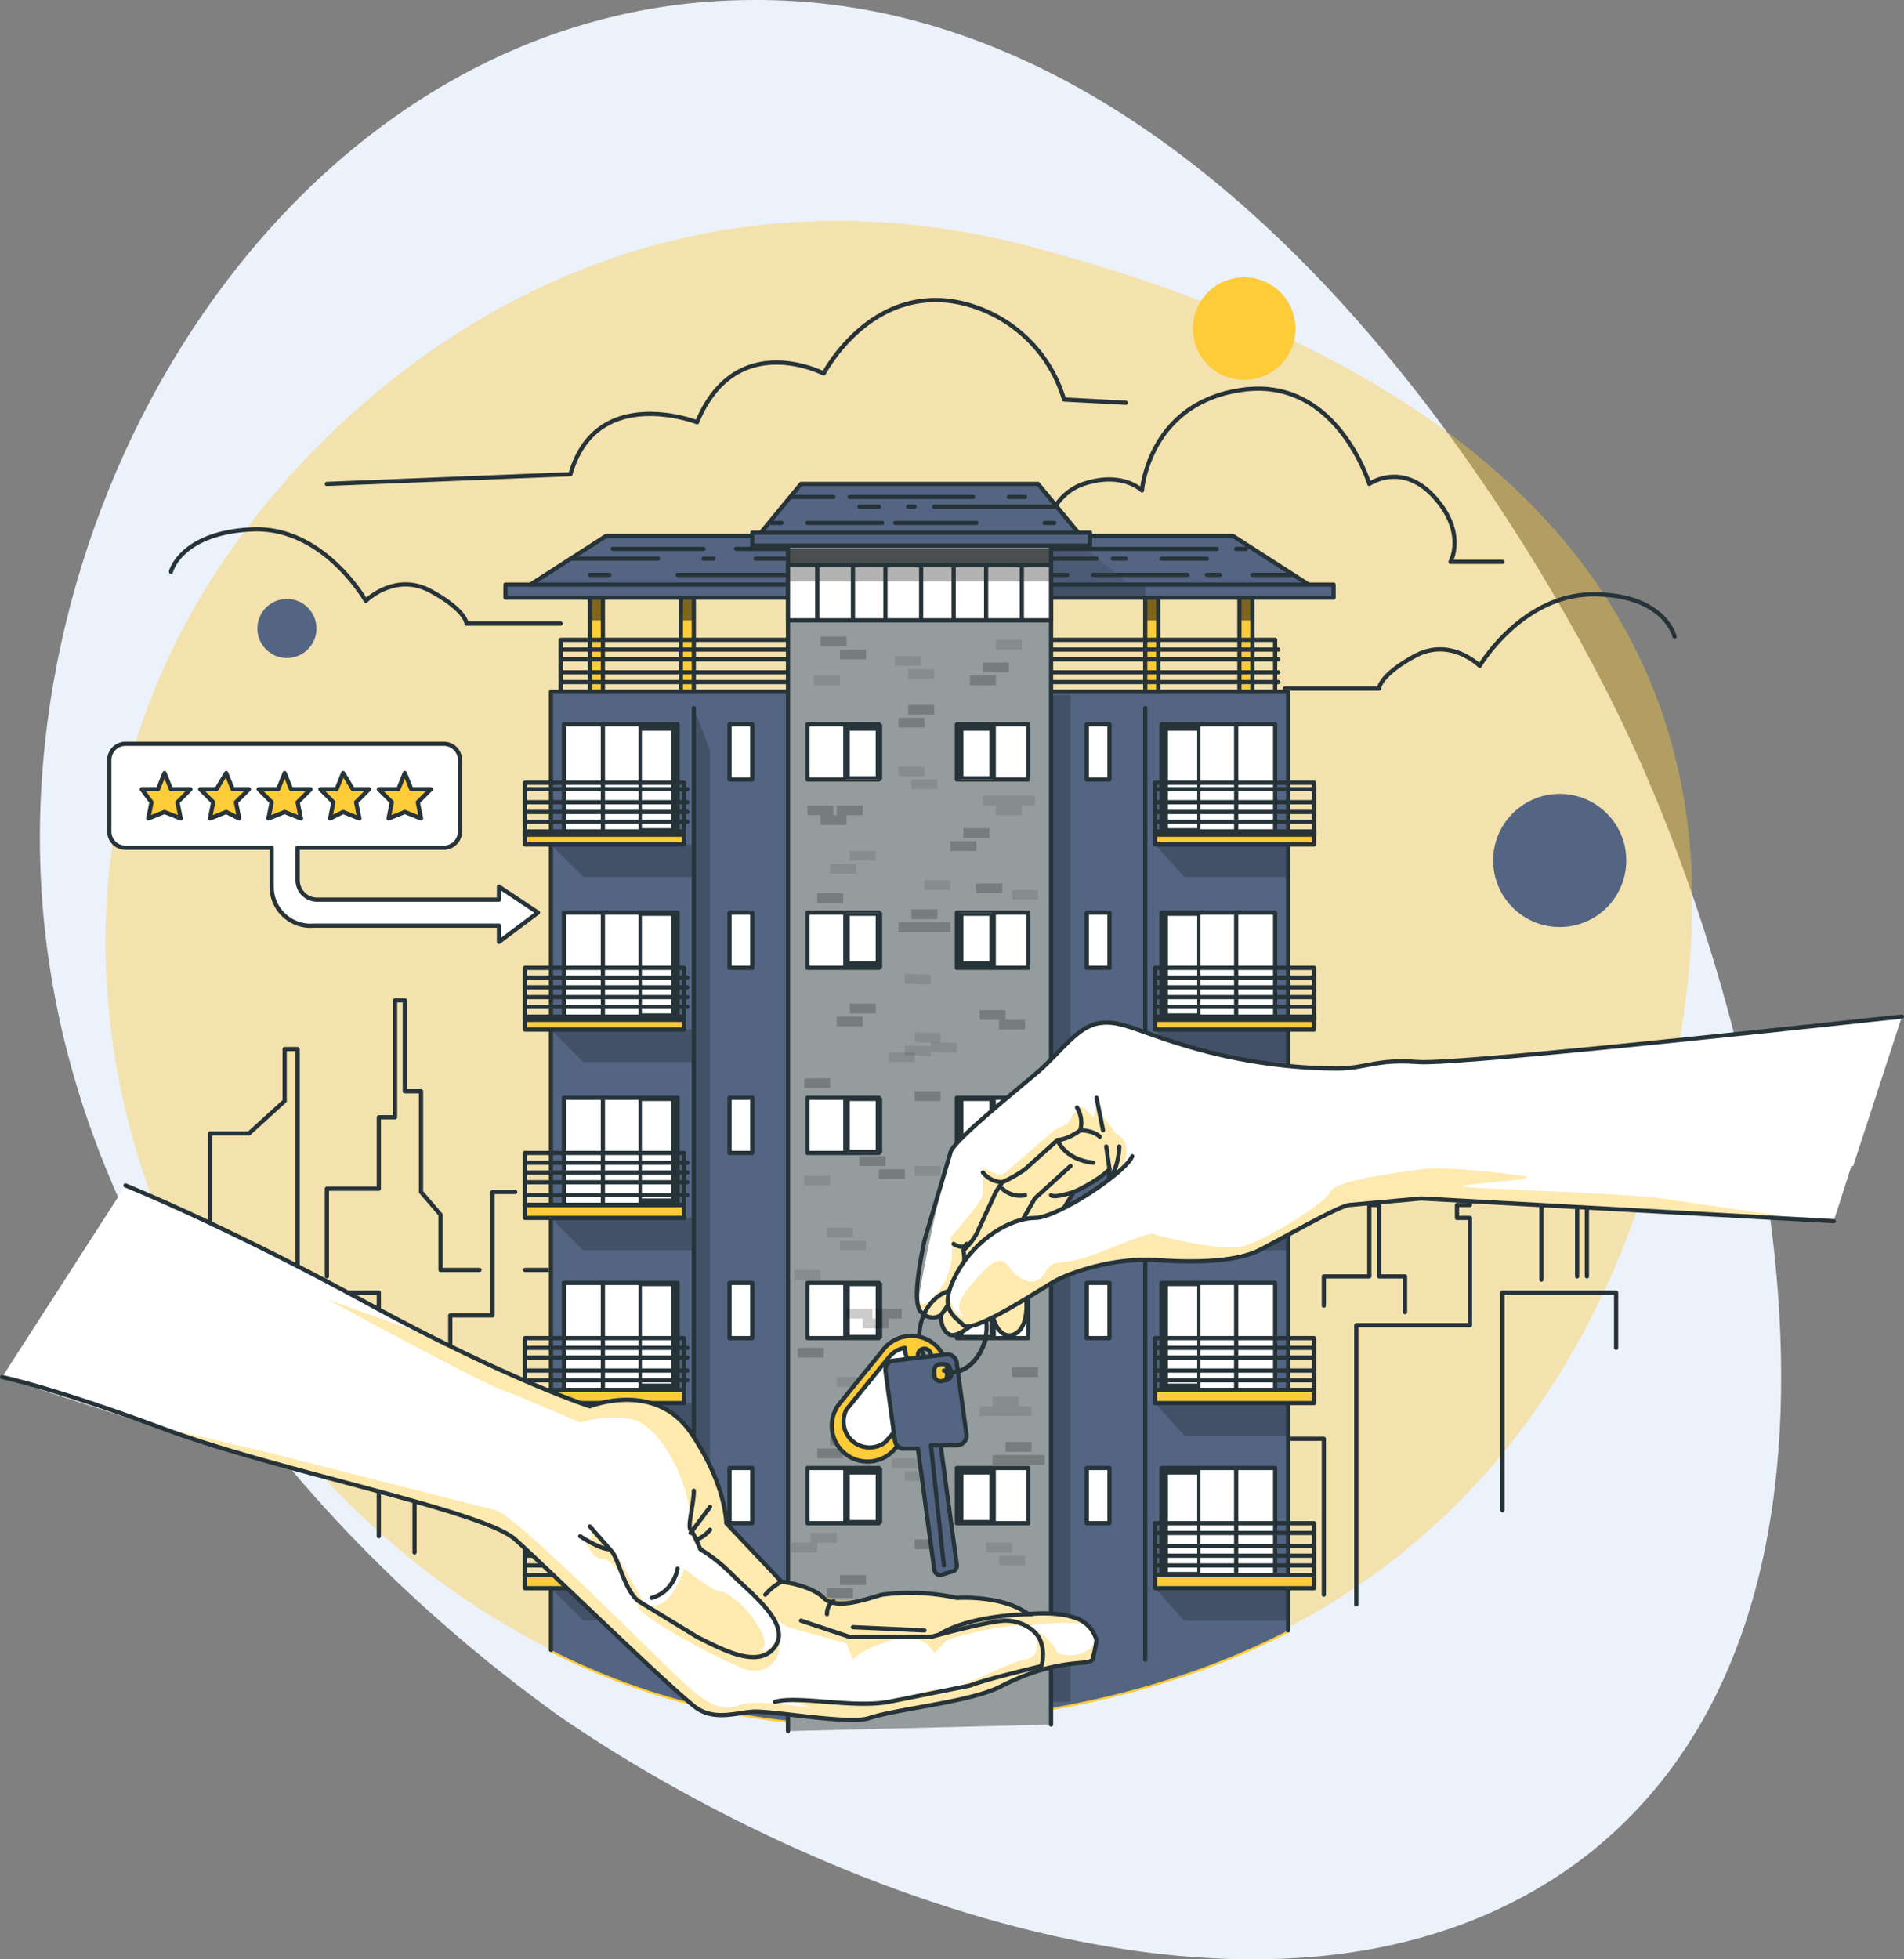 <svg xmlns="http://www.w3.org/2000/svg" id="Layer_6" data-name="Layer 6" viewBox="4.35 33.99 586.3 603.3"><rect x="4.35" y="33.99" width="586.3" height="603.3" fill="#808080" stroke="none"/><defs><clipPath id="clip-path"><path d="M390 208v40h-4v-34h-25v34h-4v-34H218v34h-4v-34h-24v34h-4v-40h204z" class="cls-1"/></clipPath><clipPath id="clip-path-2"><path d="M384 199H191l-28 18h249l-28-18z" class="cls-1"/></clipPath><clipPath id="clip-path-3"><path d="M160 214h255v4H160z" class="cls-1"/></clipPath><clipPath id="clip-path-4"><path d="M247 567V199h81v366" class="cls-1"/></clipPath><clipPath id="clip-path-5"><path d="M247 208h81v17h-81z" class="cls-1"/></clipPath><clipPath id="clip-path-6"><path d="M338 200H237l14-17h73l14 17z" class="cls-1"/></clipPath><clipPath id="clip-path-7"><path d="M236 198h104v4H236z" class="cls-1"/></clipPath><style>.cls-1,.cls-5{fill:none}.cls-19,.cls-24,.cls-4{fill:#fecb39}.cls-16,.cls-19,.cls-5{stroke:#263339;stroke-linecap:round;stroke-linejoin:round;stroke-width:1.3px}.cls-10,.cls-12,.cls-7{fill:#010101}.cls-10,.cls-12,.cls-24,.cls-7{isolation:isolate}.cls-7{opacity:.5}.cls-9{fill:#536582}.cls-10{opacity:.1}.cls-12{opacity:.2}.cls-16,.cls-17{fill:#fff}.cls-18{fill:#263339}.cls-24{opacity:.4}</style></defs><path fill="#ecf2fb" d="M235 34C103 35 10 174 17 306c8 147 137 240 159 256 78 54 225 113 316 44 100-77 56-255 14-345-11-24-110-229-271-227Z"/><path id="freepik--background-simple--inject-71" d="M62 225c37-68 131-149 260-115s216 104 202 227-89 225-251 228S-20 376 62 225Z" class="cls-4" opacity=".4"/><path id="freepik--Clouds--inject-71" d="M57 210s3-12 25-13 35 22 35 22 9-9 20-3 11 10 11 10h29m343 4s-3-13-25-13-35 22-35 22-9-9-20-3-11 10-11 10h-29m67-39h-16s5-9-5-20-20-4-20-4-10-33-39-29-31 31-31 31-6-6-18-2-15 21-12 28c0 0-14 3-15 15 0 0-1-10-14-11s-16 16-16 16h-15m-161-48 75-3c8-28 39-16 39-16 12-29 39-15 39-15s14-27 41-22a43 43 0 0 1 33 30l19 1" class="cls-5"/><g id="freepik--Buildings--inject-71"><path d="M69 462v-79h12l11-10v-16h4v70" class="cls-5"/><path d="M84 473v-41h37v75m-16-80v-27h16v-22h5v-36h3v28h5v31l6 7v17h12" class="cls-5"/><path d="M132 512v-49h11v-24h13v-38h7m274 37v-11h-8v-22h-3v22h-14v9" class="cls-5"/><path d="M479 428v-27l-16-17h-6v21h-4v4h4v33h-35v86" class="cls-5"/><path d="M467 499v-67h35v17m-12-22v-49h3v49m-81 98v-48h-34v-62l-28-28v-29h-6v122" class="cls-5"/><path d="M354 538v-52h-37v-36h-4v-51h-5v-48h-6v-59h-5v56l-6 7v28h-13v67h-25v43h-16v45m-71-113h20v47h15v38" class="cls-5"/><path d="M189 441h12v-44h59v45m58-10h21m55 41v-82h-4v83" class="cls-5"/><path d="M390 208v40h-4v-34h-25v34h-4v-34H218v34h-4v-34h-24v34h-4v-40h204z" class="cls-4"/><g clip-path="url(#clip-path)"><path d="M390 208v17h-4v-11h-25v11h-4v-11H218v11h-4v-11h-24v11h-4v-17h204z" class="cls-7"/></g><path d="M390 208v40h-4v-34h-25v34h-4v-34H218v34h-4v-34h-24v34h-4v-40h204z" class="cls-5"/><path d="M384 199H191l-28 18h249l-28-18z" class="cls-4"/><g clip-path="url(#clip-path-2)"><path d="M384 199H191l-28 18h249l-28-18z" class="cls-9"/><path d="M334 199h-86v18h108l-22-18z" class="cls-10"/></g><path d="M384 199H191l-28 18h249l-28-18zm-153 4h148m-37 3H237m-24 5h120m14-5h4m11 0h14m9-3h3m-47 8h29m6 0h4m10 0h12m-222-5h27m14 0h3m-3-3h-28m-7 8h6" class="cls-5"/><path fill="#fecb39" stroke="#fecb39" stroke-miterlimit="10" stroke-width="1.3" d="M401 247v289c-35 18-77 28-128 29a211 211 0 0 1-99-23V247Z"/><path d="M401 247v289c-35 18-77 28-128 29a211 211 0 0 1-99-23V247Z" class="cls-9"/><path d="M324 248h10v310h-10zM223 542l-5 13V252l5 13v277zm137-19 9 10h32v-10h-41m0-57 9 10h32v-10h-41m0-57 9 10h32v-10h-41m0-58 9 10h32v-10h-41m0-57 9 10h32v-10h-41M174 523l10 10h34v-10h-44m0-57 10 10h34v-10h-44m0-57 10 10h34v-10h-44m0-58 10 10h34v-10h-44m0-57 10 10h34v-10h-44" class="cls-12"/><path d="M177 234h221m-221 3h221m-221 4h221m-221 3h221m-221-13h220v16H177z" class="cls-5"/><path d="M160 214h255v4H160z" class="cls-4"/><g clip-path="url(#clip-path-3)"><path d="M160 214h255v4H160z" class="cls-9"/><path d="M248 214h109v4H248z" class="cls-12"/></g><path d="M160 214h255v4H160zm14 328V247h227v289" class="cls-5"/><path fill="#959c9e" d="M247 567V199h81v366"/><g clip-path="url(#clip-path-4)"><path d="M247 203h81v10h-81z" class="cls-7"/></g><path d="M247 567V199h81v366" class="cls-5"/><path d="M253 257h22v17h-22z" class="cls-16"/><path d="M265 258h10v16h-10z" class="cls-17"/><path d="M274 259v14h-8v-14h8m2-2h-12v17h12Z" class="cls-18"/><path d="M178 257h35v33h-35z" class="cls-16"/><path d="M190 257v33" class="cls-5"/><path d="M211 259v30h-9v-30h9m2-2h-12v33h12Z" class="cls-18"/><path d="M166 290h49v4h-49z" class="cls-19"/><path d="M166 277h50m-50 4h50m-50 3h50m-50 3h50m-50-12h49v16h-49z" class="cls-5"/><path d="M229 257h7v17h-7zm70 0h22v17h-22z" class="cls-16"/><path d="M300 258h10v16h-10z" class="cls-17"/><path d="M309 259v14h-8v-14h8m2-2h-12v17h12Z" class="cls-18"/><path d="M362 257h35v33h-35z" class="cls-16"/><path d="M385 257v33" class="cls-5"/><path d="M373 259v30h-9v-30h9m1-2h-12v33h12Z" class="cls-18"/><path d="M360 290h49v4h-49z" class="cls-19"/><path d="M409 277h-49m49 4h-49m49 3h-49m49 3h-49m0-12h49v16h-49z" class="cls-5"/><path d="M339 257h7v17h-7zm-86 58h22v17h-22z" class="cls-16"/><path d="M265 315h10v16h-10z" class="cls-17"/><path d="M274 316v14h-8v-14h8m2-1h-12v17h12Z" class="cls-18"/><path d="M178 315h35v33h-35z" class="cls-16"/><path d="M190 315v32" class="cls-5"/><path d="M211 316v30h-9v-30h9m2-1h-12v32h12Z" class="cls-18"/><path d="M166 347h49v4h-49z" class="cls-19"/><path d="M166 335h50m-50 3h50m-50 3h50m-50 3h50m-50-12h49v16h-49z" class="cls-5"/><path d="M229 315h7v17h-7zm70 0h22v17h-22z" class="cls-16"/><path d="M300 315h10v16h-10z" class="cls-17"/><path d="M309 316v14h-8v-14h8m2-1h-12v17h12Z" class="cls-18"/><path d="M362 315h35v33h-35z" class="cls-16"/><path d="M385 315v32" class="cls-5"/><path d="M373 316v30h-9v-30h9m1-1h-12v32h12Z" class="cls-18"/><path d="M360 347h49v4h-49z" class="cls-19"/><path d="M409 335h-49m49 3h-49m49 3h-49m49 3h-49m0-12h49v16h-49z" class="cls-5"/><path d="M339 315h7v17h-7zm-86 57h22v17h-22z" class="cls-16"/><path d="M265 373h10v16h-10z" class="cls-17"/><path d="M274 373v15h-8v-15h8m2-1h-12v17h12Z" class="cls-18"/><path d="M178 372h35v33h-35z" class="cls-16"/><path d="M190 372v33" class="cls-5"/><path d="M211 373v30h-9v-30h9m2-1h-12v33h12Z" class="cls-18"/><path d="M166 405h49v4h-49z" class="cls-19"/><path d="M166 392h50m-50 3h50m-50 3h50m-50 4h50m-50-13h49v16h-49z" class="cls-5"/><path d="M229 372h7v17h-7zm70 0h22v17h-22z" class="cls-16"/><path d="M300 373h10v16h-10z" class="cls-17"/><path d="M309 373v15h-8v-15h8m2-1h-12v17h12Z" class="cls-18"/><path d="M362 372h35v33h-35z" class="cls-16"/><path d="M385 372v33" class="cls-5"/><path d="M373 373v30h-9v-30h9m1-1h-12v33h12Z" class="cls-18"/><path d="M360 405h49v4h-49z" class="cls-19"/><path d="M409 392h-49m49 3h-49m49 3h-49m49 4h-49m0-13h49v16h-49z" class="cls-5"/><path d="M339 372h7v17h-7zm-86 57h22v17h-22z" class="cls-16"/><path d="M265 430h10v16h-10z" class="cls-17"/><path d="M274 430v15h-8v-15h8m2-1h-12v17h12Z" class="cls-18"/><path d="M178 429h35v33h-35z" class="cls-16"/><path d="M190 429v33" class="cls-5"/><path d="M211 430v30h-9v-30h9m2-1h-12v33h12Z" class="cls-18"/><path d="M166 462h49v4h-49z" class="cls-19"/><path d="M166 449h50m-50 3h50m-50 4h50m-50 3h50m-50-13h49v16h-49z" class="cls-5"/><path d="M229 429h7v17h-7zm70 0h22v17h-22z" class="cls-16"/><path d="M300 430h10v16h-10z" class="cls-17"/><path d="M309 430v15h-8v-15h8m2-1h-12v17h12Z" class="cls-18"/><path d="M362 429h35v33h-35z" class="cls-16"/><path d="M385 429v33" class="cls-5"/><path d="M373 430v30h-9v-30h9m1-1h-12v33h12Z" class="cls-18"/><path d="M360 462h49v4h-49z" class="cls-19"/><path d="M409 449h-49m49 3h-49m49 4h-49m49 3h-49m0-13h49v16h-49z" class="cls-5"/><path d="M339 429h7v17h-7zm-86 57h22v17h-22z" class="cls-16"/><path d="M265 487h10v16h-10z" class="cls-17"/><path d="M274 488v14h-8v-14h8m2-2h-12v17h12Z" class="cls-18"/><path d="M178 486h35v33h-35z" class="cls-16"/><path d="M190 486v33" class="cls-5"/><path d="M211 488v30h-9v-30h9m2-2h-12v33h12Z" class="cls-18"/><path d="M166 519h49v4h-49z" class="cls-19"/><path d="M166 506h50m-50 4h50m-50 3h50m-50 3h50m-50-13h49v16h-49z" class="cls-5"/><path d="M229 486h7v17h-7zm70 0h22v17h-22z" class="cls-16"/><path d="M300 487h10v16h-10z" class="cls-17"/><path d="M309 488v14h-8v-14h8m2-2h-12v17h12Z" class="cls-18"/><path d="M362 486h35v33h-35z" class="cls-16"/><path d="M385 486v33" class="cls-5"/><path d="M373 488v30h-9v-30h9m1-2h-12v33h12Z" class="cls-18"/><path d="M360 519h49v4h-49z" class="cls-19"/><path d="M409 506h-49m49 4h-49m49 3h-49m49 3h-49m0-13h49v16h-49z" class="cls-5"/><path d="M339 486h7v17h-7z" class="cls-16"/><path d="M247 208h81v17h-81z" class="cls-17"/><g clip-path="url(#clip-path-5)"><path fill="#010101" d="M247 208h81v5h-81z" opacity=".3" style="isolation:isolate"/></g><path d="M247 208h81v17h-81zm9 0v17m11-17v17m10-17v17m11-17v17m10-17v17m10-17v17m11-17v17" class="cls-5"/><path d="M338 200H237l14-17h73l14 17z" class="cls-4"/><g clip-path="url(#clip-path-6)"><path d="M338 200H237l14-17h73l14 17z" class="cls-9"/></g><path d="M338 200H237l14-17h73l14 17z" class="cls-5"/><path d="M236 198h104v4H236z" class="cls-4"/><g clip-path="url(#clip-path-7)"><path d="M236 198h104v4H236z" class="cls-9"/></g><path d="M236 198h104v4H236z" class="cls-5"/><path d="M257 230h8v3h-8zm6 4h8v3h-8zm21 17h8v3h-8zm-3 4h8v3h-8zm-28 27h8v3h-8zm4 3h8v3h-8zm44 4h8v3h-8zm-4 4h8v3h-8zm-41 16h8v3h-8zm6-27h8v3h-8zm24 88h8v3h-8zm-34-4h8v3h-8zm10-19h8v3h-8zm4-4h8v3h-8zm23-25h8v3h-8zm-4-4h8v3h-8zm18-72h8v3h-8zm4-4h8v3h-8zm-2 68h8v3h-8zm-24 12h8v3h-8zm31 30h8v3h-8zm-6-3h8v3h-8zm-20 163h8v3h-8zm18 24h8v3h-8zm14-50h8v3h-8zm-4-4h8v3h-8zm-58 2h8v3h-8zm4-4h8v3h-8zm56-21h8v3h-8zm-6 27h8v3h-8zm-28 0h22m-35-92h8v3h-8zm6 4h8v3h-8zm18 19h8v3h-8zm-4 45h8v3h-8zm-24-21h8v3h-8zm5 3h8v3h-8zm-7 79h8v3h-8zm-4 4h8v3h-8zm-9-74h8v3h-8zm24-12h8v3h-8z" class="cls-12"/><path d="M248 509h8v3h-8zm6-3h8v3h-8zm58 7h8v3h-8zm-4-4h8v3h-8zm-2-42h8v3h-8zm4-3h8v3h-8zm-27 23h8v3h-8zm-4-4h8v3h-8zm9 42h8v3h-8zm26-58h8v3h-8zm-28-74h8v3h-8zm-34 3h8v3h-8zm7 16h8v3h-8zm4 4h8v3h-8zm8 42h8v3h-8zm-4 3h8v3h-8zm-18-36h8v3h-8zm13 33h8v3h-8zm50-44h8v3h-8zm-6 4h8v3h-8zm-51-176h8v3h-8zm56-11h8v3h-8zm4 48h8v3h-8zm-4 3h8v3h-8zm-31-46h8v3h-8zm4 4h8v3h-8zm32 68h8v3h-8zm-9-29h8v3h-8zm-47 21h8v3h-8zm6-4h8v3h-8zm12 62h8v3h-8zm11-53h8v3h-8z" class="cls-10"/><path d="M285 353h3v8h-3z" class="cls-10" transform="rotate(-88 287 357)"/><path d="M289 350h3v8h-3z" class="cls-10" transform="rotate(-88 290 354)"/><path d="M285 274h8v3h-8zm-4-4h8v3h-8z" class="cls-10"/><path d="M285 331h3v8h-3z" class="cls-10" transform="rotate(-88 287 335)"/><path d="M294 353h3v8h-3z" class="cls-10" transform="rotate(-88 295 357)"/><path d="M218 252v293m139-293v293m-42-358h5m-54 0h38m-56 0h13m14 3h-6m60 0h-37m34 5h3m-49 0h25m-52 0h23m-34 0h3m39-5h2" class="cls-5"/></g><g id="freepik--Stars--inject-71"><path d="m170 315-12-8v4h-56a6 6 0 0 1-6-6v-10h45a5 5 0 0 0 5-5v-22a5 5 0 0 0-5-5H43a5 5 0 0 0-5 5h0v22a5 5 0 0 0 5 5h45v12a12 12 0 0 0 13 12h57v5Z" class="cls-16"/><path d="m55 272 2 5h6l-4 4 1 5-5-2-5 2 1-5-3-4h5l2-5zm19 0 2 5h5l-4 4 1 5-4-2-5 2 1-5-4-4h5l3-5zm18 0 2 5h6l-4 4 1 5-5-2-5 2 1-5-4-4h6l2-5zm18 0 3 5h5l-4 4 1 5-5-2-4 2 1-5-4-4h5l2-5zm19 0 2 5h6l-4 4 1 5-5-2-5 2 1-5-4-4h6l2-5z" class="cls-19"/></g><g id="freepik--hand-2--inject-71"><path d="m590 347-15 46s-117 0-142 3-54 18-54 18c-11 5-41 2-37-5a29 29 0 0 0 3-8 40 40 0 0 0 1-7l-11 7-8 13-7 17c2 12-4 15-6 14s-4-6-4-6h-3s-6 6-9 6-4-6-4-6-2 2-6-1a6 6 0 0 1-1-3 529 529 0 0 1 10-46c0-3 21-19 27-25s13-13 19-15 12 4 30 8 34 7 43 6 13-4 25-2 148-14 149-14Z" class="cls-17"/><path d="M350 393a63 63 0 0 1-5 8 40 40 0 0 0 1-7l-11 7-8 13-7 17c2 12-4 15-6 14s-4-6-4-6h-3s-6 6-10 6-3-6-3-6-2 2-6-1a6 6 0 0 1-1-3c1 1 3 1 6-3a20 20 0 0 0 4-17s9-10 10-13v-8c1-1 4 3 7 1l15-13 4-2c1-1 3-6 5-5a36 36 0 0 1 3 3 15 15 0 0 0 1-3l6 8c2 1 5 4 2 10Z" class="cls-24"/><path d="M590 347c-1 0-136 15-149 14s-16 2-25 2-25-1-43-6-23-9-30-8-12 9-19 15-27 22-27 25l-8 27c-1 5-4 19-1 22s6 1 6 1 0 5 3 6 10-6 10-6h3s1 5 4 6 8-2 6-14l7-17 8-13s7-3 11-7c0 0 0 9-4 15s26 10 37 5" class="cls-5"/><path d="M294 439s9-11 7-20a22 22 0 0 0 4-5l6-13 2-3a41 41 0 0 0 7-4l10-9s3 0 7-3c0 0 4 0 6 2m6 3s0 6-3 10m0-3-1-7" class="cls-5"/><path d="M330 385s2 6 11 7m-7 1-11 10-4 7m-6-10a8 8 0 0 0 7 2m15-1s-6 2-7 1m8-27a9 9 0 0 1 1 7m5-10 2 10m-37 13a8 8 0 0 0 6 3m-15 19s3 2 4 0" class="cls-5"/><ellipse cx="298" cy="443.8" fill="none" stroke="#263339" stroke-linecap="round" stroke-linejoin="round" stroke-width="1.3" rx="12.9" ry="10.2" transform="rotate(-77 298 444)"/><path d="M296 456a11 11 0 0 0-20-6l-13 16a11 11 0 0 0 17 14l13-16a11 11 0 0 0 3-8Zm-8-3a2 2 0 1 1 2 0 2 2 0 0 1-2 0Z" class="cls-19"/><path d="m291 462-14 16a8 8 0 0 1-12-10l13-16a8 8 0 0 1 5-3 8 8 0 0 0 8 8 7 7 0 0 0 1 0 8 8 0 0 1-1 5Z" class="cls-16"/><path d="m278 458 2-3 2 1-1 1 6 5-1 1-6-5-1 1Z" class="cls-4"/><path fill="#536582" stroke="#263339" stroke-linecap="round" stroke-linejoin="round" stroke-width="1.3" d="m296 451-17 2a3 3 0 0 0-2 3s0 0 0 0l3 22a3 3 0 0 0 2 2h5l5 37a2 2 0 0 0 2 2h0l3-1a2 2 0 0 0 2-2h0l-5-37h5a3 3 0 0 0 3-3s0 0 0 0l-3-22a3 3 0 0 0-3-3Zm1 5a2 2 0 0 1-2 3h0a2 2 0 0 1-3-2v-1a2 2 0 0 1 2-2h1a2 2 0 0 1 2 2h0Z"/><path d="m295 516-4-37h2m15-33c-2 7-7 12-13 10" class="cls-5"/><path d="m586 357-17 53h-5l-122-7-21 2-29 14c-6 3-17 4-31 3s-27 4-31 6-26 17-29 14c-3-2-6-4-5-10a24 24 0 0 1 3-6c7-10 17-17 24-17s28-14 30-19Z" class="cls-17"/><path d="m564 410-122-7-21 2-29 14c-6 3-17 4-31 3s-27 4-31 6-26 17-29 14c-3-2-6-4-5-10 1 3 3 8 5 7 0 0-4-2 2-9s9-10 12-6 8 7 11 2 4-2 13-5 19-8 21-7 20 5 26 4 26-13 28-17 22-6 28-7 24 1 31 2-11 2-18 3 47 2 61 4l48 7Z" class="cls-24"/><path d="m569 410-127-7-22 2c-3 0-22 11-28 14s-17 4-31 3-27 4-31 6-26 17-29 14-8-5-2-16 17-17 24-17 28-14 30-19" class="cls-5"/></g><g id="freepik--hand-1--inject-71"><path d="M313 553c-8 5-32 7-41 10-6 2-28-2-35-2-5 0-12 3-18-1s-46-43-56-52-73-21-108-34l-7-2-43-14 38-59s30 12 74 36a734 734 0 0 0 69 32s20-8 31 8 11 28 11 28l17 18s9 1 13 5 14 0 18-1a67 67 0 0 1 23 1s14-1 22 5c0 0 8-1 14 1a11 11 0 0 1 4 2 10 10 0 0 1 3 5 42 42 0 0 1-1 5c0 4-8-1-28 9Z" class="cls-17"/><path d="M313 553c-8 5-32 7-41 10-6 2-28-2-35-2-5 0-12 3-18-1s-46-43-56-52-73-21-108-34l-7-2 38 9 71 18c7 2 54 50 60 55s10 7 15 5 23 1 23 1l-10-3 24 1c9 1 20-4 26-4s19-8 25-9 3-9 3-9 5 2 7 7c0 0 8 3 12-4a42 42 0 0 1-1 5c0 4-8-1-28 9Z" class="cls-24"/><path d="M339 534c-15-1-19 1-19 1-2-2-22 3-24 4l-4 4s-3-7-13-4-12 6-12 6l-2-5-18-5a21 21 0 0 1-8-7l-19-17c-2-1-3-5-3-5 1-14-9-33-18-35a33 33 0 0 0-16 1s-16-7-24-10-54-28-54-28l36 13c29 14 45 20 45 20s20-8 31 8 11 28 11 28l17 18s9 1 13 4 14 1 18 0a67 67 0 0 1 23 1s14-1 22 5c0 0 8-1 14 1a11 11 0 0 1 4 2Zm-152-28s-1 3-2 2 1 6 5 6 9 11 11 15 27 17 33 19 12-3 10-10c0 0-3 6-6 4 0 0 4 0 0-7s-10-11-12-11-11-7-11-7-4 14-12 11l-8-14c-1-3-8-8-8-8Z" class="cls-24"/><path d="M43 399s30 12 74 36 69 32 69 32 20-8 31 8 11 28 11 28l17 18s9 1 13 5 14 0 18-1a67 67 0 0 1 23 1s14-1 22 5c0 0 8-1 14 1a10 10 0 0 1 7 7 42 42 0 0 1-1 5c0 4-8-1-28 9-9 5-32 7-41 10-6 2-28-2-35-2-5 0-12 3-18-1s-46-43-56-52-73-21-108-34-50-16-50-16" class="cls-5"/><path d="m251 533 15 5h25s18-5 23-5 10 3 11 7a12 12 0 0 1 0 7s-17 4-22 6l-25 5c-11 2-28-2-35 0" class="cls-5"/><path d="M322 531s-18 0-28 6m-5-1-22-1m-6-8s-2 1-2 4m-73-27 7 8c2 3 4 12 8 15l18 11c8 4 19 10 24 3s-7-16-13-22a53 53 0 0 0-10-8s-2-5-3-6 1-8 1-12" class="cls-5"/><path d="m223 498-6 8m23 19a17 17 0 0 1 5-4m-62-14s6 4 9 4m31-6a10 10 0 0 1-4 3m-6 9s-1 7-8 9" class="cls-5"/></g><circle cx="386.9" cy="135.5" r="15.8" class="cls-4" transform="rotate(-81 387 135)"/><circle cx="92.7" cy="227.5" r="9.1" class="cls-9"/><circle cx="484.5" cy="299.4" r="20.5" class="cls-9" transform="rotate(-45 484 299)"/></svg>